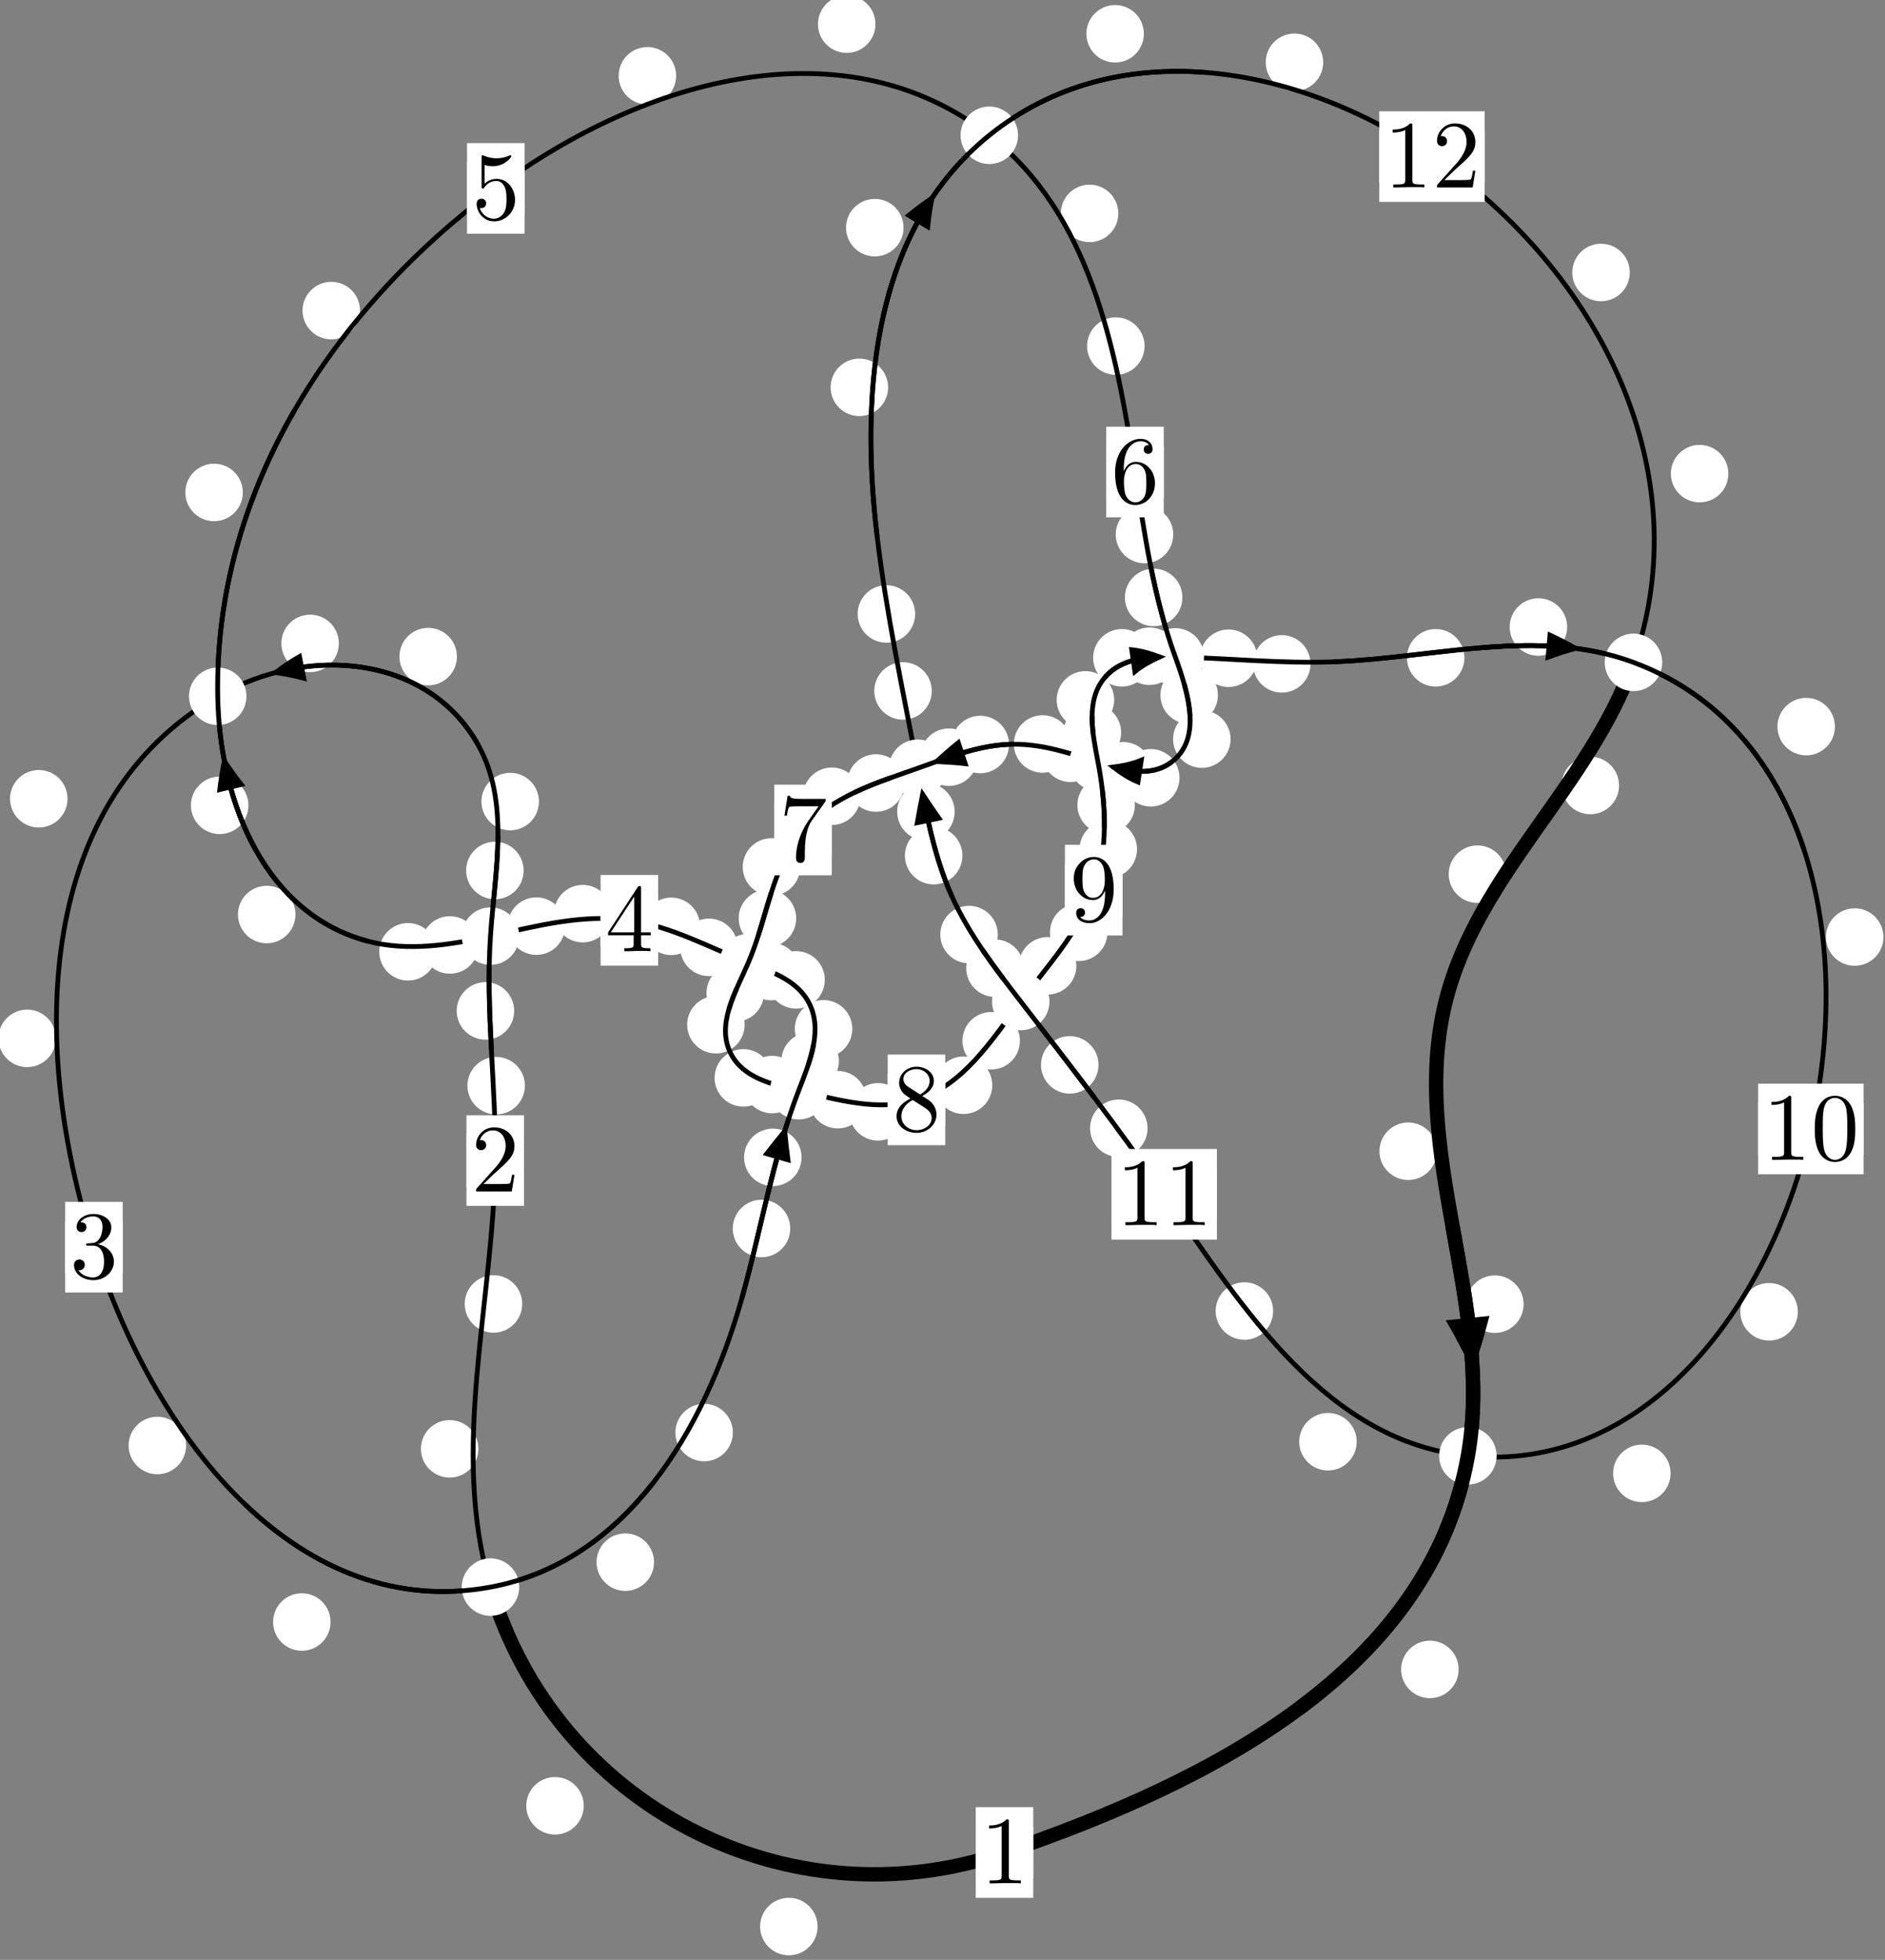 <?xml version="1.0"?>
<!-- Created by MetaPost 1.999 on 2021.07.05:2358 -->
<svg version="1.1" xmlns="http://www.w3.org/2000/svg" xmlns:xlink="http://www.w3.org/1999/xlink" width="196.005" height="203.754" viewBox="0 0 196.005 203.754">
<rect x="0" y="0" width="196.005" height="203.754" fill="#808080" stroke="none"/>
<!-- Original BoundingBox: -51.162109 -38.277420 144.842484 165.477036 -->
  <defs>
    <g transform="scale(0.01,0.01)" id="GLYPHcmr10_48">
      <path style="fill-rule: evenodd;" d="M460 -320C460 -400,455 -480,420 -554C374 -650,292 -666,250 -666C190 -666,117 -640,76 -547C44 -478,39 -400,39 -320C39 -245,43 -155,84 -79C127 2,200 22,249 22C303 22,379 1,423 -94C455 -163,460 -241,460 -320M249 -0C210 -0,151 -25,133 -121C122 -181,122 -273,122 -332C122 -396,122 -462,130 -516C149 -635,224 -644,249 -644C282 -644,348 -626,367 -527C377 -471,377 -395,377 -332C377 -257,377 -189,366 -125C351 -30,294 -0,249 -0"></path>
    </g>
    <g transform="scale(0.01,0.01)" id="GLYPHcmr10_49">
      <path style="fill-rule: evenodd;" d="M294 -640C294 -664,294 -666,271 -666C209 -602,121 -602,89 -602L89 -571C109 -571,168 -571,220 -597L220 -79C220 -43,217 -31,127 -31L95 -31L95 -0L257 -0L130 -3L217 -3L257 -3L297 -3L384 -3L419 -0L419 -31L387 -31C297 -31,294 -42,294 -79"></path>
    </g>
    <g transform="scale(0.01,0.01)" id="GLYPHcmr10_50">
      <path style="fill-rule: evenodd;" d="M127 -77L233 -180C389 -318,449 -372,449 -472C449 -586,359 -666,237 -666C124 -666,50 -574,50 -485C50 -429,100 -429,103 -429C120 -429,155 -441,155 -482C155 -508,137 -534,102 -534C94 -534,92 -534,89 -533C112 -598,166 -635,224 -635C315 -635,358 -554,358 -472C358 -392,308 -313,253 -251L61 -37C50 -26,50 -24,50 -0L421 -0L449 -174L424 -174C419 -144,412 -100,402 -85C395 -77,329 -77,307 -77"></path>
    </g>
    <g transform="scale(0.01,0.01)" id="GLYPHcmr10_51">
      <path style="fill-rule: evenodd;" d="M290 -352C372 -379,430 -449,430 -528C430 -610,342 -666,246 -666C145 -666,69 -606,69 -530C69 -497,91 -478,120 -478C151 -478,171 -500,171 -529C171 -579,124 -579,109 -579C140 -628,206 -641,242 -641C283 -641,338 -619,338 -529C338 -517,336 -459,310 -415C280 -367,246 -364,221 -363C213 -362,189 -360,182 -360C174 -359,167 -358,167 -348C167 -337,174 -337,191 -337L235 -337C317 -337,354 -269,354 -171C354 -35,285 -6,241 -6C198 -6,123 -23,88 -82C123 -77,154 -99,154 -137C154 -173,127 -193,98 -193C74 -193,42 -179,42 -135C42 -44,135 22,244 22C366 22,457 -69,457 -171C457 -253,394 -331,290 -352"></path>
    </g>
    <g transform="scale(0.01,0.01)" id="GLYPHcmr10_52">
      <path style="fill-rule: evenodd;" d="M294 -165L294 -78C294 -42,292 -31,218 -31L197 -31L197 -0L332 -0L238 -3L290 -3L332 -3L374 -3L427 -3L468 -0L468 -31L447 -31C373 -31,371 -42,371 -78L371 -165L471 -165L471 -196L371 -196L371 -651C371 -671,371 -677,355 -677C346 -677,343 -677,335 -665L28 -196L28 -165M300 -196L56 -196L300 -569"></path>
    </g>
    <g transform="scale(0.01,0.01)" id="GLYPHcmr10_53">
      <path style="fill-rule: evenodd;" d="M449 -201C449 -320,367 -420,259 -420C211 -420,168 -404,132 -369L132 -564C152 -558,185 -551,217 -551C340 -551,410 -642,410 -655C410 -661,407 -666,400 -666C399 -666,397 -666,392 -663C372 -654,323 -634,256 -634C216 -634,170 -641,123 -662C115 -665,113 -665,111 -665C101 -665,101 -657,101 -641L101 -345C101 -327,101 -319,115 -319C122 -319,124 -322,128 -328C139 -344,176 -398,257 -398C309 -398,334 -352,342 -334C358 -297,360 -258,360 -208C360 -173,360 -113,336 -71C312 -32,275 -6,229 -6C156 -6,99 -59,82 -118C85 -117,88 -116,99 -116C132 -116,149 -141,149 -165C149 -189,132 -214,99 -214C85 -214,50 -207,50 -161C50 -75,119 22,231 22C347 22,449 -74,449 -201"></path>
    </g>
    <g transform="scale(0.01,0.01)" id="GLYPHcmr10_54">
      <path style="fill-rule: evenodd;" d="M132 -328L132 -352C132 -605,256 -641,307 -641C331 -641,373 -635,395 -601C380 -601,340 -601,340 -556C340 -525,364 -510,386 -510C402 -510,432 -519,432 -558C432 -618,388 -666,305 -666C177 -666,42 -537,42 -316C42 -49,158 22,251 22C362 22,457 -72,457 -204C457 -331,368 -427,257 -427C189 -427,152 -376,132 -328M251 -6C188 -6,158 -66,152 -81C134 -128,134 -208,134 -226C134 -304,166 -404,256 -404C272 -404,318 -404,349 -342C367 -305,367 -254,367 -205C367 -157,367 -107,350 -71C320 -11,274 -6,251 -6"></path>
    </g>
    <g transform="scale(0.01,0.01)" id="GLYPHcmr10_55">
      <path style="fill-rule: evenodd;" d="M476 -609C485 -621,485 -623,485 -644L242 -644C120 -644,118 -657,114 -676L89 -676L56 -470L81 -470C84 -486,93 -549,106 -561C113 -567,191 -567,204 -567L411 -567C400 -551,321 -442,299 -409C209 -274,176 -135,176 -33C176 -23,176 22,222 22C268 22,268 -23,268 -33L268 -84C268 -139,271 -194,279 -248C283 -271,297 -357,341 -419"></path>
    </g>
    <g transform="scale(0.01,0.01)" id="GLYPHcmr10_56">
      <path style="fill-rule: evenodd;" d="M163 -457C117 -487,113 -521,113 -538C113 -599,178 -641,249 -641C322 -641,386 -589,386 -517C386 -460,347 -412,287 -377M309 -362C381 -399,430 -451,430 -517C430 -609,341 -666,250 -666C150 -666,69 -592,69 -499C69 -481,71 -436,113 -389C124 -377,161 -352,186 -335C128 -306,42 -250,42 -151C42 -45,144 22,249 22C362 22,457 -61,457 -168C457 -204,446 -249,408 -291C389 -312,373 -322,309 -362M209 -320L332 -242C360 -223,407 -193,407 -132C407 -58,332 -6,250 -6C164 -6,92 -68,92 -151C92 -209,124 -273,209 -320"></path>
    </g>
    <g transform="scale(0.01,0.01)" id="GLYPHcmr10_57">
      <path style="fill-rule: evenodd;" d="M367 -318L367 -286C367 -52,263 -6,205 -6C188 -6,134 -8,107 -42C151 -42,159 -71,159 -88C159 -119,135 -134,113 -134C97 -134,67 -125,67 -86C67 -19,121 22,206 22C335 22,457 -114,457 -329C457 -598,342 -666,253 -666C198 -666,149 -648,106 -603C65 -558,42 -516,42 -441C42 -316,130 -218,242 -218C303 -218,344 -260,367 -318M243 -241C227 -241,181 -241,150 -304C132 -341,132 -391,132 -440C132 -494,132 -541,153 -578C180 -628,218 -641,253 -641C299 -641,332 -607,349 -562C361 -530,365 -467,365 -421C365 -338,331 -241,243 -241"></path>
    </g>
  </defs>
  <path d="M85.013 200.289C85.013 199.496,84.699 198.736,84.138 198.175C83.578 197.615,82.817 197.3,82.025 197.3C81.232 197.3,80.472 197.615,79.911 198.175C79.351 198.736,79.036 199.496,79.036 200.289C79.036 201.081,79.351 201.842,79.911 202.402C80.472 202.962,81.232 203.277,82.025 203.277C82.817 203.277,83.578 202.962,84.138 202.402C84.699 201.842,85.013 201.081,85.013 200.289Z" style="fill: rgb(100%,100%,100%);stroke: none;"></path>
  <path d="M107.435 192.592C107.435 191.799,107.12 191.039,106.56 190.478C105.999 189.918,105.239 189.603,104.447 189.603C103.654 189.603,102.894 189.918,102.333 190.478C101.773 191.039,101.458 191.799,101.458 192.592C101.458 193.384,101.773 194.144,102.333 194.705C102.894 195.265,103.654 195.58,104.447 195.58C105.239 195.58,105.999 195.265,106.56 194.705C107.12 194.144,107.435 193.384,107.435 192.592Z" style="fill: rgb(100%,100%,100%);stroke: none;"></path>
  <path d="M49.746 150.624C49.746 149.832,49.431 149.071,48.87 148.511C48.31 147.951,47.55 147.636,46.757 147.636C45.964 147.636,45.204 147.951,44.644 148.511C44.083 149.071,43.768 149.832,43.768 150.624C43.768 151.417,44.083 152.177,44.644 152.738C45.204 153.298,45.964 153.613,46.757 153.613C47.55 153.613,48.31 153.298,48.87 152.738C49.431 152.177,49.746 151.417,49.746 150.624Z" style="fill: rgb(100%,100%,100%);stroke: none;"></path>
  <path d="M60.699 187.737C60.699 186.944,60.384 186.184,59.824 185.623C59.263 185.063,58.503 184.748,57.711 184.748C56.918 184.748,56.158 185.063,55.597 185.623C55.037 186.184,54.722 186.944,54.722 187.737C54.722 188.529,55.037 189.289,55.597 189.85C56.158 190.41,56.918 190.725,57.711 190.725C58.503 190.725,59.263 190.41,59.824 189.85C60.384 189.289,60.699 188.529,60.699 187.737Z" style="fill: rgb(100%,100%,100%);stroke: none;"></path>
  <path d="M54.581 112.87C54.581 112.078,54.266 111.318,53.705 110.757C53.145 110.197,52.385 109.882,51.592 109.882C50.799 109.882,50.039 110.197,49.479 110.757C48.918 111.318,48.603 112.078,48.603 112.87C48.603 113.663,48.918 114.423,49.479 114.984C50.039 115.544,50.799 115.859,51.592 115.859C52.385 115.859,53.145 115.544,53.705 114.984C54.266 114.423,54.581 113.663,54.581 112.87Z" style="fill: rgb(100%,100%,100%);stroke: none;"></path>
  <path d="M54.3 135.561C54.3 134.768,53.985 134.008,53.425 133.448C52.864 132.887,52.104 132.572,51.311 132.572C50.519 132.572,49.758 132.887,49.198 133.448C48.637 134.008,48.323 134.768,48.323 135.561C48.323 136.354,48.637 137.114,49.198 137.674C49.758 138.235,50.519 138.55,51.311 138.55C52.104 138.55,52.864 138.235,53.425 137.674C53.985 137.114,54.3 136.354,54.3 135.561Z" style="fill: rgb(100%,100%,100%);stroke: none;"></path>
  <path d="M54.448 90.499C54.448 89.706,54.133 88.946,53.573 88.385C53.012 87.825,52.252 87.51,51.459 87.51C50.667 87.51,49.906 87.825,49.346 88.385C48.785 88.946,48.471 89.706,48.471 90.499C48.471 91.291,48.785 92.052,49.346 92.612C49.906 93.173,50.667 93.487,51.459 93.487C52.252 93.487,53.012 93.173,53.573 92.612C54.133 92.052,54.448 91.291,54.448 90.499Z" style="fill: rgb(100%,100%,100%);stroke: none;"></path>
  <path d="M53.466 105.095C53.466 104.302,53.151 103.542,52.59 102.982C52.03 102.421,51.27 102.106,50.477 102.106C49.684 102.106,48.924 102.421,48.364 102.982C47.803 103.542,47.488 104.302,47.488 105.095C47.488 105.888,47.803 106.648,48.364 107.208C48.924 107.769,49.684 108.084,50.477 108.084C51.27 108.084,52.03 107.769,52.59 107.208C53.151 106.648,53.466 105.888,53.466 105.095Z" style="fill: rgb(100%,100%,100%);stroke: none;"></path>
  <path d="M47.511 68.262C47.511 67.47,47.196 66.709,46.636 66.149C46.075 65.588,45.315 65.274,44.522 65.274C43.73 65.274,42.97 65.588,42.409 66.149C41.849 66.709,41.534 67.47,41.534 68.262C41.534 69.055,41.849 69.815,42.409 70.376C42.97 70.936,43.73 71.251,44.522 71.251C45.315 71.251,46.075 70.936,46.636 70.376C47.196 69.815,47.511 69.055,47.511 68.262Z" style="fill: rgb(100%,100%,100%);stroke: none;"></path>
  <path d="M56.041 83.334C56.041 82.541,55.726 81.781,55.165 81.22C54.605 80.66,53.845 80.345,53.052 80.345C52.259 80.345,51.499 80.66,50.939 81.22C50.378 81.781,50.063 82.541,50.063 83.334C50.063 84.126,50.378 84.886,50.939 85.447C51.499 86.007,52.259 86.322,53.052 86.322C53.845 86.322,54.605 86.007,55.165 85.447C55.726 84.886,56.041 84.126,56.041 83.334Z" style="fill: rgb(100%,100%,100%);stroke: none;"></path>
  <path d="M7.021 83.04C7.021 82.247,6.706 81.487,6.146 80.926C5.585 80.366,4.825 80.051,4.032 80.051C3.24 80.051,2.479 80.366,1.919 80.926C1.358 81.487,1.044 82.247,1.044 83.04C1.044 83.832,1.358 84.593,1.919 85.153C2.479 85.714,3.24 86.028,4.032 86.028C4.825 86.028,5.585 85.714,6.146 85.153C6.706 84.593,7.021 83.832,7.021 83.04Z" style="fill: rgb(100%,100%,100%);stroke: none;"></path>
  <path d="M35.234 66.891C35.234 66.098,34.919 65.338,34.359 64.778C33.798 64.217,33.038 63.902,32.246 63.902C31.453 63.902,30.693 64.217,30.132 64.778C29.572 65.338,29.257 66.098,29.257 66.891C29.257 67.684,29.572 68.444,30.132 69.004C30.693 69.565,31.453 69.88,32.246 69.88C33.038 69.88,33.798 69.565,34.359 69.004C34.919 68.444,35.234 67.684,35.234 66.891Z" style="fill: rgb(100%,100%,100%);stroke: none;"></path>
  <path d="M19.349 150.279C19.349 149.486,19.034 148.726,18.473 148.166C17.913 147.605,17.153 147.29,16.36 147.29C15.567 147.29,14.807 147.605,14.247 148.166C13.686 148.726,13.371 149.486,13.371 150.279C13.371 151.072,13.686 151.832,14.247 152.392C14.807 152.953,15.567 153.268,16.36 153.268C17.153 153.268,17.913 152.953,18.473 152.392C19.034 151.832,19.349 151.072,19.349 150.279Z" style="fill: rgb(100%,100%,100%);stroke: none;"></path>
  <path d="M5.815 107.95C5.815 107.157,5.5 106.397,4.94 105.837C4.379 105.276,3.619 104.961,2.827 104.961C2.034 104.961,1.274 105.276,0.713 105.837C0.153 106.397,-0.162 107.157,-0.162 107.95C-0.162 108.743,0.153 109.503,0.713 110.063C1.274 110.624,2.034 110.939,2.827 110.939C3.619 110.939,4.379 110.624,4.94 110.063C5.5 109.503,5.815 108.743,5.815 107.95Z" style="fill: rgb(100%,100%,100%);stroke: none;"></path>
  <path d="M68.008 162.406C68.008 161.613,67.693 160.853,67.133 160.293C66.572 159.732,65.812 159.417,65.019 159.417C64.227 159.417,63.467 159.732,62.906 160.293C62.346 160.853,62.031 161.613,62.031 162.406C62.031 163.199,62.346 163.959,62.906 164.519C63.467 165.08,64.227 165.395,65.019 165.395C65.812 165.395,66.572 165.08,67.133 164.519C67.693 163.959,68.008 163.199,68.008 162.406Z" style="fill: rgb(100%,100%,100%);stroke: none;"></path>
  <path d="M34.373 168.629C34.373 167.837,34.058 167.077,33.498 166.516C32.938 165.956,32.177 165.641,31.385 165.641C30.592 165.641,29.832 165.956,29.271 166.516C28.711 167.077,28.396 167.837,28.396 168.629C28.396 169.422,28.711 170.182,29.271 170.743C29.832 171.303,30.592 171.618,31.385 171.618C32.177 171.618,32.938 171.303,33.498 170.743C34.058 170.182,34.373 169.422,34.373 168.629Z" style="fill: rgb(100%,100%,100%);stroke: none;"></path>
  <path d="M82.17 127.717C82.17 126.925,81.855 126.164,81.295 125.604C80.734 125.043,79.974 124.729,79.182 124.729C78.389 124.729,77.629 125.043,77.068 125.604C76.508 126.164,76.193 126.925,76.193 127.717C76.193 128.51,76.508 129.27,77.068 129.831C77.629 130.391,78.389 130.706,79.182 130.706C79.974 130.706,80.734 130.391,81.295 129.831C81.855 129.27,82.17 128.51,82.17 127.717Z" style="fill: rgb(100%,100%,100%);stroke: none;"></path>
  <path d="M76.205 148.933C76.205 148.141,75.89 147.38,75.33 146.82C74.769 146.259,74.009 145.945,73.216 145.945C72.424 145.945,71.663 146.259,71.103 146.82C70.542 147.38,70.228 148.141,70.228 148.933C70.228 149.726,70.542 150.486,71.103 151.047C71.663 151.607,72.424 151.922,73.216 151.922C74.009 151.922,74.769 151.607,75.33 151.047C75.89 150.486,76.205 149.726,76.205 148.933Z" style="fill: rgb(100%,100%,100%);stroke: none;"></path>
  <path d="M87.227 110.305C87.227 109.513,86.912 108.752,86.352 108.192C85.791 107.632,85.031 107.317,84.238 107.317C83.446 107.317,82.686 107.632,82.125 108.192C81.565 108.752,81.25 109.513,81.25 110.305C81.25 111.098,81.565 111.858,82.125 112.419C82.686 112.979,83.446 113.294,84.238 113.294C85.031 113.294,85.791 112.979,86.352 112.419C86.912 111.858,87.227 111.098,87.227 110.305Z" style="fill: rgb(100%,100%,100%);stroke: none;"></path>
  <path d="M83.348 120.324C83.348 119.531,83.033 118.771,82.472 118.21C81.912 117.65,81.152 117.335,80.359 117.335C79.566 117.335,78.806 117.65,78.245 118.21C77.685 118.771,77.37 119.531,77.37 120.324C77.37 121.116,77.685 121.876,78.245 122.437C78.806 122.997,79.566 123.312,80.359 123.312C81.152 123.312,81.912 122.997,82.472 122.437C83.033 121.876,83.348 121.116,83.348 120.324Z" style="fill: rgb(100%,100%,100%);stroke: none;"></path>
  <path d="M85.765 101.87C85.765 101.077,85.45 100.317,84.89 99.756C84.329 99.196,83.569 98.881,82.776 98.881C81.984 98.881,81.224 99.196,80.663 99.756C80.103 100.317,79.788 101.077,79.788 101.87C79.788 102.662,80.103 103.422,80.663 103.983C81.224 104.543,81.984 104.858,82.776 104.858C83.569 104.858,84.329 104.543,84.89 103.983C85.45 103.422,85.765 102.662,85.765 101.87Z" style="fill: rgb(100%,100%,100%);stroke: none;"></path>
  <path d="M88.623 106.96C88.623 106.167,88.308 105.407,87.747 104.846C87.187 104.286,86.427 103.971,85.634 103.971C84.841 103.971,84.081 104.286,83.521 104.846C82.96 105.407,82.645 106.167,82.645 106.96C82.645 107.752,82.96 108.513,83.521 109.073C84.081 109.634,84.841 109.949,85.634 109.949C86.427 109.949,87.187 109.634,87.747 109.073C88.308 108.513,88.623 107.752,88.623 106.96Z" style="fill: rgb(100%,100%,100%);stroke: none;"></path>
  <path d="M76.704 98.489C76.704 97.696,76.389 96.936,75.828 96.376C75.268 95.815,74.508 95.5,73.715 95.5C72.922 95.5,72.162 95.815,71.602 96.376C71.041 96.936,70.726 97.696,70.726 98.489C70.726 99.282,71.041 100.042,71.602 100.602C72.162 101.163,72.922 101.478,73.715 101.478C74.508 101.478,75.268 101.163,75.828 100.602C76.389 100.042,76.704 99.282,76.704 98.489Z" style="fill: rgb(100%,100%,100%);stroke: none;"></path>
  <path d="M83.178 101.006C83.178 100.214,82.863 99.453,82.303 98.893C81.742 98.332,80.982 98.018,80.19 98.018C79.397 98.018,78.637 98.332,78.076 98.893C77.516 99.453,77.201 100.214,77.201 101.006C77.201 101.799,77.516 102.559,78.076 103.12C78.637 103.68,79.397 103.995,80.19 103.995C80.982 103.995,81.742 103.68,82.303 103.12C82.863 102.559,83.178 101.799,83.178 101.006Z" style="fill: rgb(100%,100%,100%);stroke: none;"></path>
  <path d="M63.583 94.985C63.583 94.193,63.268 93.432,62.707 92.872C62.147 92.311,61.387 91.997,60.594 91.997C59.801 91.997,59.041 92.311,58.481 92.872C57.92 93.432,57.605 94.193,57.605 94.985C57.605 95.778,57.92 96.538,58.481 97.099C59.041 97.659,59.801 97.974,60.594 97.974C61.387 97.974,62.147 97.659,62.707 97.099C63.268 96.538,63.583 95.778,63.583 94.985Z" style="fill: rgb(100%,100%,100%);stroke: none;"></path>
  <path d="M72.789 96.304C72.789 95.511,72.474 94.751,71.914 94.19C71.353 93.63,70.593 93.315,69.8 93.315C69.008 93.315,68.247 93.63,67.687 94.19C67.126 94.751,66.811 95.511,66.811 96.304C66.811 97.096,67.126 97.856,67.687 98.417C68.247 98.977,69.008 99.292,69.8 99.292C70.593 99.292,71.353 98.977,71.914 98.417C72.474 97.856,72.789 97.096,72.789 96.304Z" style="fill: rgb(100%,100%,100%);stroke: none;"></path>
  <path d="M49.772 98.24C49.772 97.448,49.457 96.687,48.897 96.127C48.336 95.566,47.576 95.251,46.783 95.251C45.991 95.251,45.23 95.566,44.67 96.127C44.11 96.687,43.795 97.448,43.795 98.24C43.795 99.033,44.11 99.793,44.67 100.354C45.23 100.914,45.991 101.229,46.783 101.229C47.576 101.229,48.336 100.914,48.897 100.354C49.457 99.793,49.772 99.033,49.772 98.24Z" style="fill: rgb(100%,100%,100%);stroke: none;"></path>
  <path d="M58.762 96.284C58.762 95.491,58.447 94.731,57.886 94.171C57.326 93.61,56.566 93.295,55.773 93.295C54.98 93.295,54.22 93.61,53.66 94.171C53.099 94.731,52.784 95.491,52.784 96.284C52.784 97.077,53.099 97.837,53.66 98.397C54.22 98.958,54.98 99.273,55.773 99.273C56.566 99.273,57.326 98.958,57.886 98.397C58.447 97.837,58.762 97.077,58.762 96.284Z" style="fill: rgb(100%,100%,100%);stroke: none;"></path>
  <path d="M30.721 95.077C30.721 94.284,30.406 93.524,29.845 92.964C29.285 92.403,28.525 92.088,27.732 92.088C26.939 92.088,26.179 92.403,25.619 92.964C25.058 93.524,24.743 94.284,24.743 95.077C24.743 95.87,25.058 96.63,25.619 97.19C26.179 97.751,26.939 98.066,27.732 98.066C28.525 98.066,29.285 97.751,29.845 97.19C30.406 96.63,30.721 95.87,30.721 95.077Z" style="fill: rgb(100%,100%,100%);stroke: none;"></path>
  <path d="M45.415 98.951C45.415 98.158,45.1 97.398,44.539 96.837C43.979 96.277,43.218 95.962,42.426 95.962C41.633 95.962,40.873 96.277,40.312 96.837C39.752 97.398,39.437 98.158,39.437 98.951C39.437 99.743,39.752 100.504,40.312 101.064C40.873 101.625,41.633 101.94,42.426 101.94C43.218 101.94,43.979 101.625,44.539 101.064C45.1 100.504,45.415 99.743,45.415 98.951Z" style="fill: rgb(100%,100%,100%);stroke: none;"></path>
  <path d="M25.249 51.196C25.249 50.404,24.934 49.643,24.373 49.083C23.813 48.522,23.053 48.208,22.26 48.208C21.467 48.208,20.707 48.522,20.147 49.083C19.586 49.643,19.271 50.404,19.271 51.196C19.271 51.989,19.586 52.749,20.147 53.31C20.707 53.87,21.467 54.185,22.26 54.185C23.053 54.185,23.813 53.87,24.373 53.31C24.934 52.749,25.249 51.989,25.249 51.196Z" style="fill: rgb(100%,100%,100%);stroke: none;"></path>
  <path d="M25.831 83.726C25.831 82.933,25.516 82.173,24.955 81.613C24.395 81.052,23.635 80.737,22.842 80.737C22.049 80.737,21.289 81.052,20.729 81.613C20.168 82.173,19.853 82.933,19.853 83.726C19.853 84.519,20.168 85.279,20.729 85.839C21.289 86.4,22.049 86.715,22.842 86.715C23.635 86.715,24.395 86.4,24.955 85.839C25.516 85.279,25.831 84.519,25.831 83.726Z" style="fill: rgb(100%,100%,100%);stroke: none;"></path>
  <path d="M70.305 7.88C70.305 7.087,69.99 6.327,69.43 5.766C68.869 5.206,68.109 4.891,67.317 4.891C66.524 4.891,65.764 5.206,65.203 5.766C64.643 6.327,64.328 7.087,64.328 7.88C64.328 8.672,64.643 9.432,65.203 9.993C65.764 10.553,66.524 10.868,67.317 10.868C68.109 10.868,68.869 10.553,69.43 9.993C69.99 9.432,70.305 8.672,70.305 7.88Z" style="fill: rgb(100%,100%,100%);stroke: none;"></path>
  <path d="M37.436 32.29C37.436 31.497,37.121 30.737,36.561 30.177C36 29.616,35.24 29.301,34.447 29.301C33.655 29.301,32.894 29.616,32.334 30.177C31.773 30.737,31.458 31.497,31.458 32.29C31.458 33.083,31.773 33.843,32.334 34.403C32.894 34.964,33.655 35.279,34.447 35.279C35.24 35.279,36 34.964,36.561 34.403C37.121 33.843,37.436 33.083,37.436 32.29Z" style="fill: rgb(100%,100%,100%);stroke: none;"></path>
  <path d="M116.284 22.186C116.284 21.394,115.969 20.633,115.409 20.073C114.848 19.512,114.088 19.197,113.295 19.197C112.503 19.197,111.742 19.512,111.182 20.073C110.621 20.633,110.306 21.394,110.306 22.186C110.306 22.979,110.621 23.739,111.182 24.3C111.742 24.86,112.503 25.175,113.295 25.175C114.088 25.175,114.848 24.86,115.409 24.3C115.969 23.739,116.284 22.979,116.284 22.186Z" style="fill: rgb(100%,100%,100%);stroke: none;"></path>
  <path d="M91.031 2.512C91.031 1.719,90.716 0.959,90.155 0.398C89.595 -0.162,88.835 -0.477,88.042 -0.477C87.249 -0.477,86.489 -0.162,85.929 0.398C85.368 0.959,85.053 1.719,85.053 2.512C85.053 3.304,85.368 4.065,85.929 4.625C86.489 5.186,87.249 5.5,88.042 5.5C88.835 5.5,89.595 5.186,90.155 4.625C90.716 4.065,91.031 3.304,91.031 2.512Z" style="fill: rgb(100%,100%,100%);stroke: none;"></path>
  <path d="M121.995 55.571C121.995 54.778,121.68 54.018,121.12 53.457C120.559 52.897,119.799 52.582,119.006 52.582C118.214 52.582,117.453 52.897,116.893 53.457C116.332 54.018,116.017 54.778,116.017 55.571C116.017 56.363,116.332 57.123,116.893 57.684C117.453 58.244,118.214 58.559,119.006 58.559C119.799 58.559,120.559 58.244,121.12 57.684C121.68 57.123,121.995 56.363,121.995 55.571Z" style="fill: rgb(100%,100%,100%);stroke: none;"></path>
  <path d="M119.014 35.98C119.014 35.187,118.699 34.427,118.138 33.866C117.578 33.306,116.818 32.991,116.025 32.991C115.232 32.991,114.472 33.306,113.912 33.866C113.351 34.427,113.036 35.187,113.036 35.98C113.036 36.772,113.351 37.533,113.912 38.093C114.472 38.654,115.232 38.969,116.025 38.969C116.818 38.969,117.578 38.654,118.138 38.093C118.699 37.533,119.014 36.772,119.014 35.98Z" style="fill: rgb(100%,100%,100%);stroke: none;"></path>
  <path d="M126.641 72.267C126.641 71.475,126.326 70.714,125.766 70.154C125.205 69.593,124.445 69.278,123.652 69.278C122.86 69.278,122.1 69.593,121.539 70.154C120.979 70.714,120.664 71.475,120.664 72.267C120.664 73.06,120.979 73.82,121.539 74.381C122.1 74.941,122.86 75.256,123.652 75.256C124.445 75.256,125.205 74.941,125.766 74.381C126.326 73.82,126.641 73.06,126.641 72.267Z" style="fill: rgb(100%,100%,100%);stroke: none;"></path>
  <path d="M122.946 62.111C122.946 61.318,122.631 60.558,122.07 59.997C121.51 59.437,120.75 59.122,119.957 59.122C119.164 59.122,118.404 59.437,117.844 59.997C117.283 60.558,116.968 61.318,116.968 62.111C116.968 62.903,117.283 63.663,117.844 64.224C118.404 64.784,119.164 65.099,119.957 65.099C120.75 65.099,121.51 64.784,122.07 64.224C122.631 63.663,122.946 62.903,122.946 62.111Z" style="fill: rgb(100%,100%,100%);stroke: none;"></path>
  <path d="M122.645 80.861C122.645 80.069,122.33 79.309,121.769 78.748C121.209 78.188,120.449 77.873,119.656 77.873C118.863 77.873,118.103 78.188,117.543 78.748C116.982 79.309,116.667 80.069,116.667 80.861C116.667 81.654,116.982 82.414,117.543 82.975C118.103 83.535,118.863 83.85,119.656 83.85C120.449 83.85,121.209 83.535,121.769 82.975C122.33 82.414,122.645 81.654,122.645 80.861Z" style="fill: rgb(100%,100%,100%);stroke: none;"></path>
  <path d="M127.957 76.84C127.957 76.048,127.642 75.288,127.081 74.727C126.521 74.167,125.761 73.852,124.968 73.852C124.175 73.852,123.415 74.167,122.855 74.727C122.294 75.288,121.979 76.048,121.979 76.84C121.979 77.633,122.294 78.393,122.855 78.954C123.415 79.514,124.175 79.829,124.968 79.829C125.761 79.829,126.521 79.514,127.081 78.954C127.642 78.393,127.957 77.633,127.957 76.84Z" style="fill: rgb(100%,100%,100%);stroke: none;"></path>
  <path d="M114.302 78.315C114.302 77.522,113.987 76.762,113.426 76.202C112.866 75.641,112.106 75.326,111.313 75.326C110.52 75.326,109.76 75.641,109.2 76.202C108.639 76.762,108.324 77.522,108.324 78.315C108.324 79.108,108.639 79.868,109.2 80.428C109.76 80.989,110.52 81.304,111.313 81.304C112.106 81.304,112.866 80.989,113.426 80.428C113.987 79.868,114.302 79.108,114.302 78.315Z" style="fill: rgb(100%,100%,100%);stroke: none;"></path>
  <path d="M119.761 80.126C119.761 79.333,119.446 78.573,118.886 78.012C118.325 77.452,117.565 77.137,116.773 77.137C115.98 77.137,115.22 77.452,114.659 78.012C114.099 78.573,113.784 79.333,113.784 80.126C113.784 80.918,114.099 81.678,114.659 82.239C115.22 82.799,115.98 83.114,116.773 83.114C117.565 83.114,118.325 82.799,118.886 82.239C119.446 81.678,119.761 80.918,119.761 80.126Z" style="fill: rgb(100%,100%,100%);stroke: none;"></path>
  <path d="M104.918 77.401C104.918 76.608,104.603 75.848,104.042 75.288C103.482 74.727,102.722 74.412,101.929 74.412C101.136 74.412,100.376 74.727,99.816 75.288C99.255 75.848,98.94 76.608,98.94 77.401C98.94 78.194,99.255 78.954,99.816 79.514C100.376 80.075,101.136 80.39,101.929 80.39C102.722 80.39,103.482 80.075,104.042 79.514C104.603 78.954,104.918 78.194,104.918 77.401Z" style="fill: rgb(100%,100%,100%);stroke: none;"></path>
  <path d="M111.397 77.347C111.397 76.554,111.082 75.794,110.521 75.234C109.961 74.673,109.201 74.358,108.408 74.358C107.615 74.358,106.855 74.673,106.295 75.234C105.734 75.794,105.419 76.554,105.419 77.347C105.419 78.14,105.734 78.9,106.295 79.46C106.855 80.021,107.615 80.336,108.408 80.336C109.201 80.336,109.961 80.021,110.521 79.46C111.082 78.9,111.397 78.14,111.397 77.347Z" style="fill: rgb(100%,100%,100%);stroke: none;"></path>
  <path d="M94.075 81.404C94.075 80.611,93.76 79.851,93.2 79.291C92.639 78.73,91.879 78.415,91.086 78.415C90.294 78.415,89.534 78.73,88.973 79.291C88.413 79.851,88.098 80.611,88.098 81.404C88.098 82.197,88.413 82.957,88.973 83.517C89.534 84.078,90.294 84.393,91.086 84.393C91.879 84.393,92.639 84.078,93.2 83.517C93.76 82.957,94.075 82.197,94.075 81.404Z" style="fill: rgb(100%,100%,100%);stroke: none;"></path>
  <path d="M101.66 78.719C101.66 77.926,101.345 77.166,100.785 76.606C100.224 76.045,99.464 75.73,98.671 75.73C97.879 75.73,97.119 76.045,96.558 76.606C95.998 77.166,95.683 77.926,95.683 78.719C95.683 79.512,95.998 80.272,96.558 80.832C97.119 81.393,97.879 81.708,98.671 81.708C99.464 81.708,100.224 81.393,100.785 80.832C101.345 80.272,101.66 79.512,101.66 78.719Z" style="fill: rgb(100%,100%,100%);stroke: none;"></path>
  <path d="M83.207 90.131C83.207 89.338,82.892 88.578,82.332 88.018C81.771 87.457,81.011 87.142,80.219 87.142C79.426 87.142,78.666 87.457,78.105 88.018C77.545 88.578,77.23 89.338,77.23 90.131C77.23 90.924,77.545 91.684,78.105 92.244C78.666 92.805,79.426 93.12,80.219 93.12C81.011 93.12,81.771 92.805,82.332 92.244C82.892 91.684,83.207 90.924,83.207 90.131Z" style="fill: rgb(100%,100%,100%);stroke: none;"></path>
  <path d="M89.481 82.779C89.481 81.987,89.166 81.227,88.606 80.666C88.045 80.106,87.285 79.791,86.492 79.791C85.7 79.791,84.94 80.106,84.379 80.666C83.819 81.227,83.504 81.987,83.504 82.779C83.504 83.572,83.819 84.332,84.379 84.893C84.94 85.453,85.7 85.768,86.492 85.768C87.285 85.768,88.045 85.453,88.606 84.893C89.166 84.332,89.481 83.572,89.481 82.779Z" style="fill: rgb(100%,100%,100%);stroke: none;"></path>
  <path d="M79.439 103.229C79.439 102.437,79.124 101.677,78.564 101.116C78.003 100.556,77.243 100.241,76.45 100.241C75.658 100.241,74.897 100.556,74.337 101.116C73.776 101.677,73.462 102.437,73.462 103.229C73.462 104.022,73.776 104.782,74.337 105.343C74.897 105.903,75.658 106.218,76.45 106.218C77.243 106.218,78.003 105.903,78.564 105.343C79.124 104.782,79.439 104.022,79.439 103.229Z" style="fill: rgb(100%,100%,100%);stroke: none;"></path>
  <path d="M82.789 95.474C82.789 94.681,82.474 93.921,81.914 93.36C81.353 92.8,80.593 92.485,79.8 92.485C79.008 92.485,78.248 92.8,77.687 93.36C77.127 93.921,76.812 94.681,76.812 95.474C76.812 96.266,77.127 97.027,77.687 97.587C78.248 98.148,79.008 98.462,79.8 98.462C80.593 98.462,81.353 98.148,81.914 97.587C82.474 97.027,82.789 96.266,82.789 95.474Z" style="fill: rgb(100%,100%,100%);stroke: none;"></path>
  <path d="M80.282 112.059C80.282 111.266,79.967 110.506,79.406 109.946C78.846 109.385,78.086 109.07,77.293 109.07C76.5 109.07,75.74 109.385,75.18 109.946C74.619 110.506,74.304 111.266,74.304 112.059C74.304 112.852,74.619 113.612,75.18 114.172C75.74 114.733,76.5 115.048,77.293 115.048C78.086 115.048,78.846 114.733,79.406 114.172C79.967 113.612,80.282 112.852,80.282 112.059Z" style="fill: rgb(100%,100%,100%);stroke: none;"></path>
  <path d="M77.428 106.533C77.428 105.741,77.113 104.981,76.553 104.42C75.992 103.86,75.232 103.545,74.439 103.545C73.647 103.545,72.887 103.86,72.326 104.42C71.766 104.981,71.451 105.741,71.451 106.533C71.451 107.326,71.766 108.086,72.326 108.647C72.887 109.207,73.647 109.522,74.439 109.522C75.232 109.522,75.992 109.207,76.553 108.647C77.113 108.086,77.428 107.326,77.428 106.533Z" style="fill: rgb(100%,100%,100%);stroke: none;"></path>
  <path d="M90.101 114.328C90.101 113.535,89.786 112.775,89.225 112.215C88.665 111.654,87.905 111.339,87.112 111.339C86.319 111.339,85.559 111.654,84.999 112.215C84.438 112.775,84.123 113.535,84.123 114.328C84.123 115.121,84.438 115.881,84.999 116.441C85.559 117.002,86.319 117.317,87.112 117.317C87.905 117.317,88.665 117.002,89.225 116.441C89.786 115.881,90.101 115.121,90.101 114.328Z" style="fill: rgb(100%,100%,100%);stroke: none;"></path>
  <path d="M83.276 112.755C83.276 111.963,82.962 111.202,82.401 110.642C81.841 110.081,81.08 109.767,80.288 109.767C79.495 109.767,78.735 110.081,78.174 110.642C77.614 111.202,77.299 111.963,77.299 112.755C77.299 113.548,77.614 114.308,78.174 114.869C78.735 115.429,79.495 115.744,80.288 115.744C81.08 115.744,81.841 115.429,82.401 114.869C82.962 114.308,83.276 113.548,83.276 112.755Z" style="fill: rgb(100%,100%,100%);stroke: none;"></path>
  <path d="M103.178 112.825C103.178 112.033,102.863 111.272,102.302 110.712C101.742 110.152,100.982 109.837,100.189 109.837C99.396 109.837,98.636 110.152,98.076 110.712C97.515 111.272,97.2 112.033,97.2 112.825C97.2 113.618,97.515 114.378,98.076 114.939C98.636 115.499,99.396 115.814,100.189 115.814C100.982 115.814,101.742 115.499,102.302 114.939C102.863 114.378,103.178 113.618,103.178 112.825Z" style="fill: rgb(100%,100%,100%);stroke: none;"></path>
  <path d="M94.284 115.591C94.284 114.798,93.969 114.038,93.408 113.478C92.848 112.917,92.088 112.602,91.295 112.602C90.502 112.602,89.742 112.917,89.182 113.478C88.621 114.038,88.306 114.798,88.306 115.591C88.306 116.384,88.621 117.144,89.182 117.704C89.742 118.265,90.502 118.58,91.295 118.58C92.088 118.58,92.848 118.265,93.408 117.704C93.969 117.144,94.284 116.384,94.284 115.591Z" style="fill: rgb(100%,100%,100%);stroke: none;"></path>
  <path d="M111.919 100.411C111.919 99.618,111.604 98.858,111.044 98.297C110.484 97.737,109.723 97.422,108.931 97.422C108.138 97.422,107.378 97.737,106.817 98.297C106.257 98.858,105.942 99.618,105.942 100.411C105.942 101.203,106.257 101.963,106.817 102.524C107.378 103.084,108.138 103.399,108.931 103.399C109.723 103.399,110.484 103.084,111.044 102.524C111.604 101.963,111.919 101.203,111.919 100.411Z" style="fill: rgb(100%,100%,100%);stroke: none;"></path>
  <path d="M106.054 108.201C106.054 107.408,105.739 106.648,105.179 106.088C104.618 105.527,103.858 105.212,103.066 105.212C102.273 105.212,101.513 105.527,100.952 106.088C100.392 106.648,100.077 107.408,100.077 108.201C100.077 108.994,100.392 109.754,100.952 110.314C101.513 110.875,102.273 111.19,103.066 111.19C103.858 111.19,104.618 110.875,105.179 110.314C105.739 109.754,106.054 108.994,106.054 108.201Z" style="fill: rgb(100%,100%,100%);stroke: none;"></path>
  <path d="M118.228 88.294C118.228 87.501,117.913 86.741,117.353 86.18C116.792 85.62,116.032 85.305,115.239 85.305C114.447 85.305,113.686 85.62,113.126 86.18C112.566 86.741,112.251 87.501,112.251 88.294C112.251 89.086,112.566 89.847,113.126 90.407C113.686 90.968,114.447 91.283,115.239 91.283C116.032 91.283,116.792 90.968,117.353 90.407C117.913 89.847,118.228 89.086,118.228 88.294Z" style="fill: rgb(100%,100%,100%);stroke: none;"></path>
  <path d="M115.153 96.929C115.153 96.136,114.838 95.376,114.277 94.816C113.717 94.255,112.957 93.94,112.164 93.94C111.371 93.94,110.611 94.255,110.051 94.816C109.49 95.376,109.175 96.136,109.175 96.929C109.175 97.722,109.49 98.482,110.051 99.042C110.611 99.603,111.371 99.918,112.164 99.918C112.957 99.918,113.717 99.603,114.277 99.042C114.838 98.482,115.153 97.722,115.153 96.929Z" style="fill: rgb(100%,100%,100%);stroke: none;"></path>
  <path d="M116.577 76.158C116.577 75.365,116.262 74.605,115.702 74.045C115.141 73.484,114.381 73.169,113.589 73.169C112.796 73.169,112.036 73.484,111.475 74.045C110.915 74.605,110.6 75.365,110.6 76.158C110.6 76.951,110.915 77.711,111.475 78.271C112.036 78.832,112.796 79.147,113.589 79.147C114.381 79.147,115.141 78.832,115.702 78.271C116.262 77.711,116.577 76.951,116.577 76.158Z" style="fill: rgb(100%,100%,100%);stroke: none;"></path>
  <path d="M118.007 83.694C118.007 82.901,117.692 82.141,117.132 81.58C116.571 81.02,115.811 80.705,115.018 80.705C114.226 80.705,113.466 81.02,112.905 81.58C112.345 82.141,112.03 82.901,112.03 83.694C112.03 84.486,112.345 85.246,112.905 85.807C113.466 86.367,114.226 86.682,115.018 86.682C115.811 86.682,116.571 86.367,117.132 85.807C117.692 85.246,118.007 84.486,118.007 83.694Z" style="fill: rgb(100%,100%,100%);stroke: none;"></path>
  <path d="M119.643 68.386C119.643 67.593,119.328 66.833,118.768 66.273C118.207 65.712,117.447 65.397,116.655 65.397C115.862 65.397,115.102 65.712,114.541 66.273C113.981 66.833,113.666 67.593,113.666 68.386C113.666 69.179,113.981 69.939,114.541 70.499C115.102 71.06,115.862 71.375,116.655 71.375C117.447 71.375,118.207 71.06,118.768 70.499C119.328 69.939,119.643 69.179,119.643 68.386Z" style="fill: rgb(100%,100%,100%);stroke: none;"></path>
  <path d="M115.852 72.761C115.852 71.968,115.537 71.208,114.977 70.647C114.416 70.087,113.656 69.772,112.863 69.772C112.071 69.772,111.311 70.087,110.75 70.647C110.19 71.208,109.875 71.968,109.875 72.761C109.875 73.553,110.19 74.314,110.75 74.874C111.311 75.435,112.071 75.749,112.863 75.749C113.656 75.749,114.416 75.435,114.977 74.874C115.537 74.314,115.852 73.553,115.852 72.761Z" style="fill: rgb(100%,100%,100%);stroke: none;"></path>
  <path d="M130.736 68.433C130.736 67.64,130.421 66.88,129.86 66.319C129.3 65.759,128.54 65.444,127.747 65.444C126.954 65.444,126.194 65.759,125.634 66.319C125.073 66.88,124.758 67.64,124.758 68.433C124.758 69.225,125.073 69.986,125.634 70.546C126.194 71.106,126.954 71.421,127.747 71.421C128.54 71.421,129.3 71.106,129.86 70.546C130.421 69.986,130.736 69.225,130.736 68.433Z" style="fill: rgb(100%,100%,100%);stroke: none;"></path>
  <path d="M122.516 68.223C122.516 67.43,122.201 66.67,121.641 66.109C121.08 65.549,120.32 65.234,119.527 65.234C118.735 65.234,117.974 65.549,117.414 66.109C116.853 66.67,116.539 67.43,116.539 68.223C116.539 69.015,116.853 69.776,117.414 70.336C117.974 70.897,118.735 71.212,119.527 71.212C120.32 71.212,121.08 70.897,121.641 70.336C122.201 69.776,122.516 69.015,122.516 68.223Z" style="fill: rgb(100%,100%,100%);stroke: none;"></path>
  <path d="M152.273 68.386C152.273 67.593,151.958 66.833,151.398 66.273C150.837 65.712,150.077 65.397,149.284 65.397C148.492 65.397,147.732 65.712,147.171 66.273C146.611 66.833,146.296 67.593,146.296 68.386C146.296 69.179,146.611 69.939,147.171 70.499C147.732 71.06,148.492 71.375,149.284 71.375C150.077 71.375,150.837 71.06,151.398 70.499C151.958 69.939,152.273 69.179,152.273 68.386Z" style="fill: rgb(100%,100%,100%);stroke: none;"></path>
  <path d="M136.268 69.018C136.268 68.225,135.953 67.465,135.392 66.905C134.832 66.344,134.072 66.029,133.279 66.029C132.486 66.029,131.726 66.344,131.166 66.905C130.605 67.465,130.29 68.225,130.29 69.018C130.29 69.811,130.605 70.571,131.166 71.131C131.726 71.692,132.486 72.007,133.279 72.007C134.072 72.007,134.832 71.692,135.392 71.131C135.953 70.571,136.268 69.811,136.268 69.018Z" style="fill: rgb(100%,100%,100%);stroke: none;"></path>
  <path d="M190.798 75.541C190.798 74.749,190.483 73.989,189.923 73.428C189.363 72.868,188.602 72.553,187.81 72.553C187.017 72.553,186.257 72.868,185.696 73.428C185.136 73.989,184.821 74.749,184.821 75.541C184.821 76.334,185.136 77.094,185.696 77.655C186.257 78.215,187.017 78.53,187.81 78.53C188.602 78.53,189.363 78.215,189.923 77.655C190.483 77.094,190.798 76.334,190.798 75.541Z" style="fill: rgb(100%,100%,100%);stroke: none;"></path>
  <path d="M162.955 65.187C162.955 64.394,162.64 63.634,162.08 63.073C161.52 62.513,160.759 62.198,159.967 62.198C159.174 62.198,158.414 62.513,157.853 63.073C157.293 63.634,156.978 64.394,156.978 65.187C156.978 65.979,157.293 66.739,157.853 67.3C158.414 67.86,159.174 68.175,159.967 68.175C160.759 68.175,161.52 67.86,162.08 67.3C162.64 66.739,162.955 65.979,162.955 65.187Z" style="fill: rgb(100%,100%,100%);stroke: none;"></path>
  <path d="M186.941 136.376C186.941 135.584,186.626 134.823,186.065 134.263C185.505 133.702,184.745 133.388,183.952 133.388C183.159 133.388,182.399 133.702,181.839 134.263C181.278 134.823,180.963 135.584,180.963 136.376C180.963 137.169,181.278 137.929,181.839 138.49C182.399 139.05,183.159 139.365,183.952 139.365C184.745 139.365,185.505 139.05,186.065 138.49C186.626 137.929,186.941 137.169,186.941 136.376Z" style="fill: rgb(100%,100%,100%);stroke: none;"></path>
  <path d="M195.842 97.419C195.842 96.627,195.528 95.867,194.967 95.306C194.407 94.746,193.646 94.431,192.854 94.431C192.061 94.431,191.301 94.746,190.74 95.306C190.18 95.867,189.865 96.627,189.865 97.419C189.865 98.212,190.18 98.972,190.74 99.533C191.301 100.093,192.061 100.408,192.854 100.408C193.646 100.408,194.407 100.093,194.967 99.533C195.528 98.972,195.842 98.212,195.842 97.419Z" style="fill: rgb(100%,100%,100%);stroke: none;"></path>
  <path d="M141.072 149.886C141.072 149.093,140.757 148.333,140.197 147.773C139.637 147.212,138.876 146.897,138.084 146.897C137.291 146.897,136.531 147.212,135.97 147.773C135.41 148.333,135.095 149.093,135.095 149.886C135.095 150.679,135.41 151.439,135.97 151.999C136.531 152.56,137.291 152.875,138.084 152.875C138.876 152.875,139.637 152.56,140.197 151.999C140.757 151.439,141.072 150.679,141.072 149.886Z" style="fill: rgb(100%,100%,100%);stroke: none;"></path>
  <path d="M173.711 153.174C173.711 152.382,173.396 151.622,172.835 151.061C172.275 150.501,171.515 150.186,170.722 150.186C169.929 150.186,169.169 150.501,168.609 151.061C168.048 151.622,167.733 152.382,167.733 153.174C167.733 153.967,168.048 154.727,168.609 155.288C169.169 155.848,169.929 156.163,170.722 156.163C171.515 156.163,172.275 155.848,172.835 155.288C173.396 154.727,173.711 153.967,173.711 153.174Z" style="fill: rgb(100%,100%,100%);stroke: none;"></path>
  <path d="M119.324 117.297C119.324 116.505,119.009 115.745,118.449 115.184C117.888 114.624,117.128 114.309,116.336 114.309C115.543 114.309,114.783 114.624,114.222 115.184C113.662 115.745,113.347 116.505,113.347 117.297C113.347 118.09,113.662 118.85,114.222 119.411C114.783 119.971,115.543 120.286,116.336 120.286C117.128 120.286,117.888 119.971,118.449 119.411C119.009 118.85,119.324 118.09,119.324 117.297Z" style="fill: rgb(100%,100%,100%);stroke: none;"></path>
  <path d="M132.382 136.299C132.382 135.506,132.067 134.746,131.507 134.185C130.946 133.625,130.186 133.31,129.393 133.31C128.601 133.31,127.84 133.625,127.28 134.185C126.72 134.746,126.405 135.506,126.405 136.299C126.405 137.091,126.72 137.852,127.28 138.412C127.84 138.972,128.601 139.287,129.393 139.287C130.186 139.287,130.946 138.972,131.507 138.412C132.067 137.852,132.382 137.091,132.382 136.299Z" style="fill: rgb(100%,100%,100%);stroke: none;"></path>
  <path d="M106.447 100.655C106.447 99.862,106.132 99.102,105.572 98.541C105.011 97.981,104.251 97.666,103.458 97.666C102.666 97.666,101.906 97.981,101.345 98.541C100.785 99.102,100.47 99.862,100.47 100.655C100.47 101.447,100.785 102.208,101.345 102.768C101.906 103.328,102.666 103.643,103.458 103.643C104.251 103.643,105.011 103.328,105.572 102.768C106.132 102.208,106.447 101.447,106.447 100.655Z" style="fill: rgb(100%,100%,100%);stroke: none;"></path>
  <path d="M114.223 110.709C114.223 109.916,113.908 109.156,113.347 108.595C112.787 108.035,112.027 107.72,111.234 107.72C110.441 107.72,109.681 108.035,109.121 108.595C108.56 109.156,108.245 109.916,108.245 110.709C108.245 111.501,108.56 112.261,109.121 112.822C109.681 113.382,110.441 113.697,111.234 113.697C112.027 113.697,112.787 113.382,113.347 112.822C113.908 112.261,114.223 111.501,114.223 110.709Z" style="fill: rgb(100%,100%,100%);stroke: none;"></path>
  <path d="M100.072 88.958C100.072 88.165,99.757 87.405,99.197 86.844C98.636 86.284,97.876 85.969,97.084 85.969C96.291 85.969,95.531 86.284,94.97 86.844C94.41 87.405,94.095 88.165,94.095 88.958C94.095 89.75,94.41 90.511,94.97 91.071C95.531 91.632,96.291 91.946,97.084 91.946C97.876 91.946,98.636 91.632,99.197 91.071C99.757 90.511,100.072 89.75,100.072 88.958Z" style="fill: rgb(100%,100%,100%);stroke: none;"></path>
  <path d="M103.752 97.161C103.752 96.368,103.437 95.608,102.876 95.047C102.316 94.487,101.556 94.172,100.763 94.172C99.97 94.172,99.21 94.487,98.65 95.047C98.089 95.608,97.774 96.368,97.774 97.161C97.774 97.953,98.089 98.713,98.65 99.274C99.21 99.834,99.97 100.149,100.763 100.149C101.556 100.149,102.316 99.834,102.876 99.274C103.437 98.713,103.752 97.953,103.752 97.161Z" style="fill: rgb(100%,100%,100%);stroke: none;"></path>
  <path d="M96.885 71.833C96.885 71.041,96.57 70.28,96.009 69.72C95.449 69.159,94.689 68.844,93.896 68.844C93.103 68.844,92.343 69.159,91.783 69.72C91.222 70.28,90.907 71.041,90.907 71.833C90.907 72.626,91.222 73.386,91.783 73.947C92.343 74.507,93.103 74.822,93.896 74.822C94.689 74.822,95.449 74.507,96.009 73.947C96.57 73.386,96.885 72.626,96.885 71.833Z" style="fill: rgb(100%,100%,100%);stroke: none;"></path>
  <path d="M99.267 84.39C99.267 83.597,98.952 82.837,98.392 82.276C97.831 81.716,97.071 81.401,96.278 81.401C95.486 81.401,94.726 81.716,94.165 82.276C93.605 82.837,93.29 83.597,93.29 84.39C93.29 85.182,93.605 85.943,94.165 86.503C94.726 87.064,95.486 87.378,96.278 87.378C97.071 87.378,97.831 87.064,98.392 86.503C98.952 85.943,99.267 85.182,99.267 84.39Z" style="fill: rgb(100%,100%,100%);stroke: none;"></path>
  <path d="M92.345 40.269C92.345 39.476,92.03 38.716,91.47 38.156C90.909 37.595,90.149 37.28,89.357 37.28C88.564 37.28,87.804 37.595,87.243 38.156C86.683 38.716,86.368 39.476,86.368 40.269C86.368 41.062,86.683 41.822,87.243 42.382C87.804 42.943,88.564 43.258,89.357 43.258C90.149 43.258,90.909 42.943,91.47 42.382C92.03 41.822,92.345 41.062,92.345 40.269Z" style="fill: rgb(100%,100%,100%);stroke: none;"></path>
  <path d="M95.157 63.827C95.157 63.035,94.842 62.275,94.282 61.714C93.721 61.154,92.961 60.839,92.168 60.839C91.376 60.839,90.615 61.154,90.055 61.714C89.494 62.275,89.18 63.035,89.18 63.827C89.18 64.62,89.494 65.38,90.055 65.941C90.615 66.501,91.376 66.816,92.168 66.816C92.961 66.816,93.721 66.501,94.282 65.941C94.842 65.38,95.157 64.62,95.157 63.827Z" style="fill: rgb(100%,100%,100%);stroke: none;"></path>
  <path d="M118.941 3.512C118.941 2.719,118.626 1.959,118.066 1.398C117.506 0.838,116.745 0.523,115.953 0.523C115.16 0.523,114.4 0.838,113.839 1.398C113.279 1.959,112.964 2.719,112.964 3.512C112.964 4.304,113.279 5.065,113.839 5.625C114.4 6.186,115.16 6.501,115.953 6.501C116.745 6.501,117.506 6.186,118.066 5.625C118.626 5.065,118.941 4.304,118.941 3.512Z" style="fill: rgb(100%,100%,100%);stroke: none;"></path>
  <path d="M93.952 23.669C93.952 22.876,93.637 22.116,93.076 21.556C92.516 20.995,91.756 20.68,90.963 20.68C90.17 20.68,89.41 20.995,88.85 21.556C88.289 22.116,87.974 22.876,87.974 23.669C87.974 24.462,88.289 25.222,88.85 25.782C89.41 26.343,90.17 26.658,90.963 26.658C91.756 26.658,92.516 26.343,93.076 25.782C93.637 25.222,93.952 24.462,93.952 23.669Z" style="fill: rgb(100%,100%,100%);stroke: none;"></path>
  <path d="M169.467 28.329C169.467 27.536,169.152 26.776,168.591 26.215C168.031 25.655,167.271 25.34,166.478 25.34C165.685 25.34,164.925 25.655,164.365 26.215C163.804 26.776,163.489 27.536,163.489 28.329C163.489 29.121,163.804 29.882,164.365 30.442C164.925 31.003,165.685 31.317,166.478 31.317C167.271 31.317,168.031 31.003,168.591 30.442C169.152 29.882,169.467 29.121,169.467 28.329Z" style="fill: rgb(100%,100%,100%);stroke: none;"></path>
  <path d="M137.587 6.476C137.587 5.683,137.272 4.923,136.711 4.362C136.151 3.802,135.391 3.487,134.598 3.487C133.805 3.487,133.045 3.802,132.485 4.362C131.924 4.923,131.609 5.683,131.609 6.476C131.609 7.268,131.924 8.028,132.485 8.589C133.045 9.149,133.805 9.464,134.598 9.464C135.391 9.464,136.151 9.149,136.711 8.589C137.272 8.028,137.587 7.268,137.587 6.476Z" style="fill: rgb(100%,100%,100%);stroke: none;"></path>
  <path d="M168.351 81.662C168.351 80.869,168.036 80.109,167.476 79.548C166.915 78.988,166.155 78.673,165.362 78.673C164.57 78.673,163.809 78.988,163.249 79.548C162.688 80.109,162.374 80.869,162.374 81.662C162.374 82.454,162.688 83.214,163.249 83.775C163.809 84.335,164.57 84.65,165.362 84.65C166.155 84.65,166.915 84.335,167.476 83.775C168.036 83.214,168.351 82.454,168.351 81.662Z" style="fill: rgb(100%,100%,100%);stroke: none;"></path>
  <path d="M179.717 49.24C179.717 48.448,179.403 47.687,178.842 47.127C178.282 46.566,177.521 46.252,176.729 46.252C175.936 46.252,175.176 46.566,174.615 47.127C174.055 47.687,173.74 48.448,173.74 49.24C173.74 50.033,174.055 50.793,174.615 51.354C175.176 51.914,175.936 52.229,176.729 52.229C177.521 52.229,178.282 51.914,178.842 51.354C179.403 50.793,179.717 50.033,179.717 49.24Z" style="fill: rgb(100%,100%,100%);stroke: none;"></path>
  <path d="M149.415 119.686C149.415 118.893,149.1 118.133,148.539 117.573C147.979 117.012,147.219 116.697,146.426 116.697C145.633 116.697,144.873 117.012,144.313 117.573C143.752 118.133,143.437 118.893,143.437 119.686C143.437 120.479,143.752 121.239,144.313 121.799C144.873 122.36,145.633 122.675,146.426 122.675C147.219 122.675,147.979 122.36,148.539 121.799C149.1 121.239,149.415 120.479,149.415 119.686Z" style="fill: rgb(100%,100%,100%);stroke: none;"></path>
  <path d="M156.614 90.88C156.614 90.087,156.299 89.327,155.739 88.767C155.179 88.206,154.418 87.891,153.626 87.891C152.833 87.891,152.073 88.206,151.512 88.767C150.952 89.327,150.637 90.087,150.637 90.88C150.637 91.673,150.952 92.433,151.512 92.993C152.073 93.554,152.833 93.869,153.626 93.869C154.418 93.869,155.179 93.554,155.739 92.993C156.299 92.433,156.614 91.673,156.614 90.88Z" style="fill: rgb(100%,100%,100%);stroke: none;"></path>
  <path d="M151.669 173.558C151.669 172.765,151.354 172.005,150.794 171.444C150.233 170.884,149.473 170.569,148.68 170.569C147.888 170.569,147.128 170.884,146.567 171.444C146.007 172.005,145.692 172.765,145.692 173.558C145.692 174.35,146.007 175.11,146.567 175.671C147.128 176.231,147.888 176.546,148.68 176.546C149.473 176.546,150.233 176.231,150.794 175.671C151.354 175.11,151.669 174.35,151.669 173.558Z" style="fill: rgb(100%,100%,100%);stroke: none;"></path>
  <path d="M158.426 135.585C158.426 134.792,158.111 134.032,157.55 133.472C156.99 132.911,156.23 132.596,155.437 132.596C154.644 132.596,153.884 132.911,153.324 133.472C152.763 134.032,152.448 134.792,152.448 135.585C152.448 136.378,152.763 137.138,153.324 137.698C153.884 138.259,154.644 138.574,155.437 138.574C156.23 138.574,156.99 138.259,157.55 137.698C158.111 137.138,158.426 136.378,158.426 135.585Z" style="fill: rgb(100%,100%,100%);stroke: none;"></path>
  <path d="M104.447 192.592C82.025 200.289,57.711 187.737,51 165C46.757 150.624,51.311 135.561,51.496 120.657C51.592 112.87,50.477 105.095,51 97.323C51.459 90.499,53.052 83.334,49.666 77.351C44.522 68.262,32.246 66.891,22.639 72.389C4.032 83.04,2.827 107.95,9.767 129.659C16.36 150.279,31.385 168.629,51 165C65.019 162.406,73.216 148.933,77.17 134.87C79.182 127.717,80.359 120.324,83.044 113.39C84.238 110.305,85.634 106.96,84.028 104.098C82.776 101.87,80.19 101.006,77.81 100.081C73.715 98.489,69.8 96.304,65.441 95.679C60.594 94.985,55.773 96.284,51 97.323C46.783 98.24,42.426 98.951,38.246 97.849C27.732 95.077,22.842 83.726,22.639 72.389C22.26 51.196,34.447 32.29,51.555 19.585C67.317 7.88,88.042 2.512,102.87 14.064C113.295 22.186,116.025 35.98,118.017 49.073C119.006 55.571,119.957 62.111,122.206 68.291C123.652 72.267,124.968 76.84,121.802 79.237C119.656 80.861,116.773 80.126,114.178 79.265C111.313 78.315,108.408 77.347,105.385 77.372C101.929 77.401,98.671 78.719,95.421 79.87C91.086 81.404,86.492 82.779,83.498 86.288C80.219 90.131,79.8 95.474,77.81 100.081C76.45 103.229,74.439 106.533,76.005 109.565C77.293 112.059,80.288 112.755,83.044 113.39C87.112 114.328,91.295 115.591,95.295 114.347C100.189 112.825,103.066 108.201,106.138 104.12C108.931 100.411,112.164 96.929,113.726 92.544C115.239 88.294,115.018 83.694,114.178 79.265C113.589 76.158,112.863 72.761,114.915 70.394C116.655 68.386,119.527 68.223,122.206 68.291C127.747 68.433,133.279 69.018,138.819 68.799C149.284 68.386,159.967 65.187,169.85 68.862C187.81 75.541,192.854 97.419,188.295 117.371C183.952 136.376,170.722 153.174,152.632 151.352C138.084 149.886,129.393 136.299,121.053 124.162C116.336 117.297,111.234 110.709,106.138 104.12C103.458 100.655,100.763 97.161,98.968 93.16C97.084 88.958,96.278 84.39,95.421 79.87C93.896 71.833,92.168 63.827,91.199 55.704C89.357 40.269,90.963 23.669,102.87 14.064C115.953 3.512,134.598 6.476,148.901 16.28C166.478 28.329,176.729 49.24,169.85 68.862C165.362 81.662,153.626 90.88,150.325 104.088C146.426 119.686,155.437 135.585,152.632 151.352C148.68 173.558,126.308 185.087,104.447 192.592" style="stroke:rgb(0%,0%,0%); stroke-width: 0.498;stroke-linecap: round;stroke-linejoin: round;stroke-miterlimit: 10;fill: none;"></path>
  <path d="M104.447 192.592C82.025 200.289,57.711 187.737,51 165" style="stroke:rgb(0%,0%,0%); stroke-width: 1.494;stroke-linecap: round;stroke-linejoin: round;stroke-miterlimit: 10;fill: none;"></path>
  <path d="M169.85 68.862C165.362 81.662,153.626 90.88,150.325 104.088C146.426 119.686,155.437 135.585,152.632 151.352C148.68 173.558,126.308 185.087,104.447 192.592" style="stroke:rgb(0%,0%,0%); stroke-width: 1.494;stroke-linecap: round;stroke-linejoin: round;stroke-miterlimit: 10;fill: none;"></path>
  <path d="M53.989 165C53.989 164.207,53.674 163.447,53.113 162.887C52.553 162.326,51.793 162.011,51 162.011C50.207 162.011,49.447 162.326,48.887 162.887C48.326 163.447,48.011 164.207,48.011 165C48.011 165.793,48.326 166.553,48.887 167.113C49.447 167.674,50.207 167.989,51 167.989C51.793 167.989,52.553 167.674,53.113 167.113C53.674 166.553,53.989 165.793,53.989 165Z" style="fill: rgb(100%,100%,100%);stroke: none;"></path>
  <path d="M25.5 156.423C32.532 163.134,41.192 166.815,51 165C58.01 163.703,63.564 159.686,67.86 154.236" style="stroke:rgb(0%,0%,0%); stroke-width: 0.498;stroke-linecap: round;stroke-linejoin: round;stroke-miterlimit: 10;fill: none;"></path>
  <path d="M25.628 72.389C25.628 71.597,25.313 70.837,24.753 70.276C24.192 69.716,23.432 69.401,22.639 69.401C21.847 69.401,21.086 69.716,20.526 70.276C19.965 70.837,19.651 71.597,19.651 72.389C19.651 73.182,19.965 73.942,20.526 74.503C21.086 75.063,21.847 75.378,22.639 75.378C23.432 75.378,24.192 75.063,24.753 74.503C25.313 73.942,25.628 73.182,25.628 72.389Z" style="fill: rgb(100%,100%,100%);stroke: none;"></path>
  <path d="M26.576 88.331C24.014 83.73,22.741 78.058,22.639 72.389C22.45 61.793,25.402 51.768,30.54 42.804" style="stroke:rgb(0%,0%,0%); stroke-width: 0.498;stroke-linecap: round;stroke-linejoin: round;stroke-miterlimit: 10;fill: none;"></path>
  <path d="M86.032 113.39C86.032 112.598,85.717 111.838,85.157 111.277C84.597 110.717,83.836 110.402,83.044 110.402C82.251 110.402,81.491 110.717,80.93 111.277C80.37 111.838,80.055 112.598,80.055 113.39C80.055 114.183,80.37 114.943,80.93 115.504C81.491 116.064,82.251 116.379,83.044 116.379C83.836 116.379,84.597 116.064,85.157 115.504C85.717 114.943,86.032 114.183,86.032 113.39Z" style="fill: rgb(100%,100%,100%);stroke: none;"></path>
  <path d="M79.854 124.048C80.736 120.439,81.701 116.857,83.044 113.39C83.641 111.848,84.289 110.24,84.586 108.66" style="stroke:rgb(0%,0%,0%); stroke-width: 0.498;stroke-linecap: round;stroke-linejoin: round;stroke-miterlimit: 10;fill: none;"></path>
  <path d="M53.989 97.323C53.989 96.53,53.674 95.77,53.113 95.209C52.553 94.649,51.793 94.334,51 94.334C50.207 94.334,49.447 94.649,48.887 95.209C48.326 95.77,48.011 96.53,48.011 97.323C48.011 98.115,48.326 98.875,48.887 99.436C49.447 99.996,50.207 100.311,51 100.311C51.793 100.311,52.553 99.996,53.113 99.436C53.674 98.875,53.989 98.115,53.989 97.323Z" style="fill: rgb(100%,100%,100%);stroke: none;"></path>
  <path d="M51.088 108.984C50.886 105.096,50.738 101.209,51 97.323C51.23 93.911,51.743 90.413,51.775 87.021" style="stroke:rgb(0%,0%,0%); stroke-width: 0.498;stroke-linecap: round;stroke-linejoin: round;stroke-miterlimit: 10;fill: none;"></path>
  <path d="M105.859 14.064C105.859 13.272,105.544 12.511,104.984 11.951C104.423 11.391,103.663 11.076,102.87 11.076C102.078 11.076,101.318 11.391,100.757 11.951C100.197 12.511,99.882 13.272,99.882 14.064C99.882 14.857,100.197 15.617,100.757 16.178C101.318 16.738,102.078 17.053,102.87 17.053C103.663 17.053,104.423 16.738,104.984 16.178C105.544 15.617,105.859 14.857,105.859 14.064Z" style="fill: rgb(100%,100%,100%);stroke: none;"></path>
  <path d="M91.879 32.698C93.538 25.418,96.917 18.867,102.87 14.064C109.412 8.788,117.343 6.891,125.428 7.538" style="stroke:rgb(0%,0%,0%); stroke-width: 0.498;stroke-linecap: round;stroke-linejoin: round;stroke-miterlimit: 10;fill: none;"></path>
  <path d="M117.167 79.265C117.167 78.473,116.852 77.712,116.291 77.152C115.731 76.591,114.971 76.276,114.178 76.276C113.385 76.276,112.625 76.591,112.065 77.152C111.504 77.712,111.189 78.473,111.189 79.265C111.189 80.058,111.504 80.818,112.065 81.379C112.625 81.939,113.385 82.254,114.178 82.254C114.971 82.254,115.731 81.939,116.291 81.379C116.852 80.818,117.167 80.058,117.167 79.265Z" style="fill: rgb(100%,100%,100%);stroke: none;"></path>
  <path d="M114.835 85.971C114.864 83.737,114.598 81.479,114.178 79.265C113.883 77.712,113.555 76.086,113.556 74.552" style="stroke:rgb(0%,0%,0%); stroke-width: 0.498;stroke-linecap: round;stroke-linejoin: round;stroke-miterlimit: 10;fill: none;"></path>
  <path d="M80.799 100.081C80.799 99.289,80.484 98.528,79.923 97.968C79.363 97.407,78.603 97.092,77.81 97.092C77.017 97.092,76.257 97.407,75.697 97.968C75.136 98.528,74.821 99.289,74.821 100.081C74.821 100.874,75.136 101.634,75.697 102.195C76.257 102.755,77.017 103.07,77.81 103.07C78.603 103.07,79.363 102.755,79.923 102.195C80.484 101.634,80.799 100.874,80.799 100.081Z" style="fill: rgb(100%,100%,100%);stroke: none;"></path>
  <path d="M80.171 92.898C79.407 95.29,78.805 97.777,77.81 100.081C77.13 101.655,76.288 103.268,75.81 104.867" style="stroke:rgb(0%,0%,0%); stroke-width: 0.498;stroke-linecap: round;stroke-linejoin: round;stroke-miterlimit: 10;fill: none;"></path>
  <path d="M109.127 104.12C109.127 103.327,108.812 102.567,108.252 102.006C107.691 101.446,106.931 101.131,106.138 101.131C105.346 101.131,104.585 101.446,104.025 102.006C103.464 102.567,103.15 103.327,103.15 104.12C103.15 104.912,103.464 105.673,104.025 106.233C104.585 106.794,105.346 107.109,106.138 107.109C106.931 107.109,107.691 106.794,108.252 106.233C108.812 105.673,109.127 104.912,109.127 104.12Z" style="fill: rgb(100%,100%,100%);stroke: none;"></path>
  <path d="M113.737 114.037C111.235 110.709,108.686 107.414,106.138 104.12C104.798 102.387,103.454 100.647,102.221 98.841" style="stroke:rgb(0%,0%,0%); stroke-width: 0.498;stroke-linecap: round;stroke-linejoin: round;stroke-miterlimit: 10;fill: none;"></path>
  <path d="M125.194 68.291C125.194 67.498,124.88 66.738,124.319 66.178C123.759 65.617,122.998 65.302,122.206 65.302C121.413 65.302,120.653 65.617,120.092 66.178C119.532 66.738,119.217 67.498,119.217 68.291C119.217 69.084,119.532 69.844,120.092 70.404C120.653 70.965,121.413 71.28,122.206 71.28C122.998 71.28,123.759 70.965,124.319 70.404C124.88 69.844,125.194 69.084,125.194 68.291Z" style="fill: rgb(100%,100%,100%);stroke: none;"></path>
  <path d="M119.639 58.801C120.281 62.021,121.081 65.201,122.206 68.291C122.929 70.279,123.62 72.417,123.734 74.356" style="stroke:rgb(0%,0%,0%); stroke-width: 0.498;stroke-linecap: round;stroke-linejoin: round;stroke-miterlimit: 10;fill: none;"></path>
  <path d="M155.62 151.352C155.62 150.559,155.305 149.799,154.745 149.239C154.185 148.678,153.424 148.363,152.632 148.363C151.839 148.363,151.079 148.678,150.518 149.239C149.958 149.799,149.643 150.559,149.643 151.352C149.643 152.145,149.958 152.905,150.518 153.465C151.079 154.026,151.839 154.341,152.632 154.341C153.424 154.341,154.185 154.026,154.745 153.465C155.305 152.905,155.62 152.145,155.62 151.352Z" style="fill: rgb(100%,100%,100%);stroke: none;"></path>
  <path d="M151.068 127.657C152.483 135.552,154.034 143.468,152.632 151.352C150.656 162.455,144.075 170.888,135.256 177.485" style="stroke:rgb(0%,0%,0%); stroke-width: 1.494;stroke-linecap: round;stroke-linejoin: round;stroke-miterlimit: 10;fill: none;"></path>
  <path d="M98.41 79.87C98.41 79.077,98.095 78.317,97.534 77.756C96.974 77.196,96.214 76.881,95.421 76.881C94.628 76.881,93.868 77.196,93.308 77.756C92.747 78.317,92.432 79.077,92.432 79.87C92.432 80.662,92.747 81.423,93.308 81.983C93.868 82.544,94.628 82.858,95.421 82.858C96.214 82.858,96.974 82.544,97.534 81.983C98.095 81.423,98.41 80.662,98.41 79.87Z" style="fill: rgb(100%,100%,100%);stroke: none;"></path>
  <path d="M100.326 78.2C98.673 78.677,97.046 79.294,95.421 79.87C93.254 80.637,91.022 81.364,88.957 82.338" style="stroke:rgb(0%,0%,0%); stroke-width: 0.498;stroke-linecap: round;stroke-linejoin: round;stroke-miterlimit: 10;fill: none;"></path>
  <path d="M172.838 68.862C172.838 68.069,172.523 67.309,171.963 66.749C171.402 66.188,170.642 65.873,169.85 65.873C169.057 65.873,168.297 66.188,167.736 66.749C167.176 67.309,166.861 68.069,166.861 68.862C166.861 69.655,167.176 70.415,167.736 70.975C168.297 71.536,169.057 71.851,169.85 71.851C170.642 71.851,171.402 71.536,171.963 70.975C172.523 70.415,172.838 69.655,172.838 68.862Z" style="fill: rgb(100%,100%,100%);stroke: none;"></path>
  <path d="M154.553 67.297C159.767 66.905,164.908 67.024,169.85 68.862C178.83 72.202,184.581 79.341,187.517 88.139" style="stroke:rgb(0%,0%,0%); stroke-width: 0.498;stroke-linecap: round;stroke-linejoin: round;stroke-miterlimit: 10;fill: none;"></path>
  <path d="M150.325 104.088C147.206 116.566,152.349 129.237,153.095 141.879" style="stroke:rgb(0%,0%,0%); stroke-width: 0.498;stroke-linecap: round;stroke-linejoin: round;stroke-miterlimit: 10;fill: none;"></path>
  <path d="M150.736 137.471C151.575 138.919,152.37 140.385,153.095 141.879C153.639 140.31,154.113 138.711,154.544 137.094Z" style="stroke:rgb(0%,0%,0%); stroke-width: 0.498;fill: rgb(0%,0%,0%);"></path>
  <path d="M150.325 104.088C147.206 116.566,152.349 129.237,153.095 141.879" style="stroke:rgb(0%,0%,0%); stroke-width: 0.498;stroke-linecap: round;stroke-linejoin: round;stroke-miterlimit: 10;fill: none;"></path>
  <path d="M151.718 139.214C152.198 140.094,152.659 140.981,153.095 141.879C153.422 140.936,153.724 139.983,154.006 139.021Z" style="stroke:rgb(0%,0%,0%); stroke-width: 0.498;fill: rgb(0%,0%,0%);"></path>
  <path d="M49.666 77.351C45.551 70.08,36.871 67.748,28.645 69.921" style="stroke:rgb(0%,0%,0%); stroke-width: 0.498;stroke-linecap: round;stroke-linejoin: round;stroke-miterlimit: 10;fill: none;"></path>
  <path d="M31.14 68.257C30.283 68.753,29.449 69.309,28.645 69.921C29.647 70.057,30.63 70.254,31.587 70.509Z" style="stroke:rgb(0%,0%,0%); stroke-width: 0.498;fill: rgb(0%,0%,0%);"></path>
  <path d="M77.17 134.87C78.779 129.148,79.855 123.271,81.595 117.6" style="stroke:rgb(0%,0%,0%); stroke-width: 0.498;stroke-linecap: round;stroke-linejoin: round;stroke-miterlimit: 10;fill: none;"></path>
  <path d="M81.932 120.581C81.804 119.589,81.69 118.595,81.595 117.6C80.958 118.371,80.337 119.154,79.726 119.946Z" style="stroke:rgb(0%,0%,0%); stroke-width: 0.498;fill: rgb(0%,0%,0%);"></path>
  <path d="M38.246 97.849C29.835 95.631,25.023 87.923,23.331 79.124" style="stroke:rgb(0%,0%,0%); stroke-width: 0.498;stroke-linecap: round;stroke-linejoin: round;stroke-miterlimit: 10;fill: none;"></path>
  <path d="M25.085 81.558C24.47 80.778,23.885 79.965,23.331 79.124C23.128 80.111,22.967 81.1,22.851 82.086Z" style="stroke:rgb(0%,0%,0%); stroke-width: 0.498;fill: rgb(0%,0%,0%);"></path>
  <path d="M121.802 79.237C120.085 80.537,117.896 80.326,115.761 79.749" style="stroke:rgb(0%,0%,0%); stroke-width: 0.498;stroke-linecap: round;stroke-linejoin: round;stroke-miterlimit: 10;fill: none;"></path>
  <path d="M118.674 79.032C117.785 79.406,116.783 79.616,115.761 79.749C116.577 80.378,117.435 80.938,118.328 81.301Z" style="stroke:rgb(0%,0%,0%); stroke-width: 0.498;fill: rgb(0%,0%,0%);"></path>
  <path d="M105.385 77.372C102.62 77.395,99.982 78.243,97.374 79.171" style="stroke:rgb(0%,0%,0%); stroke-width: 0.498;stroke-linecap: round;stroke-linejoin: round;stroke-miterlimit: 10;fill: none;"></path>
  <path d="M99.645 77.212C98.869 77.836,98.117 78.499,97.374 79.171C98.374 79.222,99.375 79.284,100.365 79.392Z" style="stroke:rgb(0%,0%,0%); stroke-width: 0.498;fill: rgb(0%,0%,0%);"></path>
  <path d="M114.915 70.394C116.307 68.788,118.424 68.362,120.586 68.291" style="stroke:rgb(0%,0%,0%); stroke-width: 0.498;stroke-linecap: round;stroke-linejoin: round;stroke-miterlimit: 10;fill: none;"></path>
  <path d="M118.006 69.822C118.759 69.206,119.653 68.714,120.586 68.291C119.627 67.93,118.647 67.647,117.679 67.549Z" style="stroke:rgb(0%,0%,0%); stroke-width: 0.498;fill: rgb(0%,0%,0%);"></path>
  <path d="M138.819 68.799C147.191 68.469,155.702 66.355,163.832 67.404" style="stroke:rgb(0%,0%,0%); stroke-width: 0.498;stroke-linecap: round;stroke-linejoin: round;stroke-miterlimit: 10;fill: none;"></path>
  <path d="M160.974 68.316C161.916 67.972,162.867 67.666,163.832 67.404C162.965 66.907,162.075 66.451,161.167 66.028Z" style="stroke:rgb(0%,0%,0%); stroke-width: 0.498;fill: rgb(0%,0%,0%);"></path>
  <path d="M98.968 93.16C97.461 89.798,96.644 86.202,95.938 82.584" style="stroke:rgb(0%,0%,0%); stroke-width: 0.498;stroke-linecap: round;stroke-linejoin: round;stroke-miterlimit: 10;fill: none;"></path>
  <path d="M97.626 85.064C97.051 84.248,96.491 83.418,95.938 82.584C95.739 83.565,95.549 84.547,95.378 85.531Z" style="stroke:rgb(0%,0%,0%); stroke-width: 0.498;fill: rgb(0%,0%,0%);"></path>
  <path d="M91.199 55.704C89.725 43.356,90.458 30.262,96.907 20.601" style="stroke:rgb(0%,0%,0%); stroke-width: 0.498;stroke-linecap: round;stroke-linejoin: round;stroke-miterlimit: 10;fill: none;"></path>
  <path d="M96.466 23.569C96.566 22.573,96.712 21.584,96.907 20.601C96.075 21.158,95.272 21.755,94.497 22.388Z" style="stroke:rgb(0%,0%,0%); stroke-width: 0.498;fill: rgb(0%,0%,0%);"></path>
  <path d="M101.456 195.302L107.437 195.302L107.437 187.881L101.456 187.881Z" style="fill: rgb(100%,100%,100%);stroke: none;"></path>
  <path d="M101.456 197.302L107.437 197.302L107.437 189.881L101.456 189.881Z" style="fill: rgb(100%,100%,100%);stroke: none;"></path>
  <g transform="translate(101.956 195.802)" style="fill: rgb(0%,0%,0%);">
    <use xlink:href="#GLYPHcmr10_49"></use>
  </g>
  <path d="M48.505 123.367L54.486 123.367L54.486 115.946L48.505 115.946Z" style="fill: rgb(100%,100%,100%);stroke: none;"></path>
  <path d="M48.505 125.367L54.486 125.367L54.486 117.946L48.505 117.946Z" style="fill: rgb(100%,100%,100%);stroke: none;"></path>
  <g transform="translate(49.005 123.867)" style="fill: rgb(0%,0%,0%);">
    <use xlink:href="#GLYPHcmr10_50"></use>
  </g>
  <path d="M6.777 132.369L12.758 132.369L12.758 124.949L6.777 124.949Z" style="fill: rgb(100%,100%,100%);stroke: none;"></path>
  <path d="M6.777 134.369L12.758 134.369L12.758 126.949L6.777 126.949Z" style="fill: rgb(100%,100%,100%);stroke: none;"></path>
  <g transform="translate(7.277 132.869)" style="fill: rgb(0%,0%,0%);">
    <use xlink:href="#GLYPHcmr10_51"></use>
  </g>
  <path d="M62.451 98.39L68.432 98.39L68.432 90.969L62.451 90.969Z" style="fill: rgb(100%,100%,100%);stroke: none;"></path>
  <path d="M62.451 100.39L68.432 100.39L68.432 92.969L62.451 92.969Z" style="fill: rgb(100%,100%,100%);stroke: none;"></path>
  <g transform="translate(62.951 98.89)" style="fill: rgb(0%,0%,0%);">
    <use xlink:href="#GLYPHcmr10_52"></use>
  </g>
  <path d="M48.564 22.295L54.545 22.295L54.545 14.875L48.564 14.875Z" style="fill: rgb(100%,100%,100%);stroke: none;"></path>
  <path d="M48.564 24.295L54.545 24.295L54.545 16.875L48.564 16.875Z" style="fill: rgb(100%,100%,100%);stroke: none;"></path>
  <g transform="translate(49.064 22.795)" style="fill: rgb(0%,0%,0%);">
    <use xlink:href="#GLYPHcmr10_53"></use>
  </g>
  <path d="M115.027 51.784L121.008 51.784L121.008 44.363L115.027 44.363Z" style="fill: rgb(100%,100%,100%);stroke: none;"></path>
  <path d="M115.027 53.784L121.008 53.784L121.008 46.363L115.027 46.363Z" style="fill: rgb(100%,100%,100%);stroke: none;"></path>
  <g transform="translate(115.527 52.284)" style="fill: rgb(0%,0%,0%);">
    <use xlink:href="#GLYPHcmr10_54"></use>
  </g>
  <path d="M80.508 88.998L86.489 88.998L86.489 81.578L80.508 81.578Z" style="fill: rgb(100%,100%,100%);stroke: none;"></path>
  <path d="M80.508 90.998L86.489 90.998L86.489 83.578L80.508 83.578Z" style="fill: rgb(100%,100%,100%);stroke: none;"></path>
  <g transform="translate(81.008 89.498)" style="fill: rgb(0%,0%,0%);">
    <use xlink:href="#GLYPHcmr10_55"></use>
  </g>
  <path d="M92.305 117.057L98.286 117.057L98.286 109.637L92.305 109.637Z" style="fill: rgb(100%,100%,100%);stroke: none;"></path>
  <path d="M92.305 119.057L98.286 119.057L98.286 111.637L92.305 111.637Z" style="fill: rgb(100%,100%,100%);stroke: none;"></path>
  <g transform="translate(92.805 117.557)" style="fill: rgb(0%,0%,0%);">
    <use xlink:href="#GLYPHcmr10_56"></use>
  </g>
  <path d="M110.735 95.254L116.717 95.254L116.717 87.833L110.735 87.833Z" style="fill: rgb(100%,100%,100%);stroke: none;"></path>
  <path d="M110.735 97.254L116.717 97.254L116.717 89.833L110.735 89.833Z" style="fill: rgb(100%,100%,100%);stroke: none;"></path>
  <g transform="translate(111.235 95.754)" style="fill: rgb(0%,0%,0%);">
    <use xlink:href="#GLYPHcmr10_57"></use>
  </g>
  <path d="M182.813 120.081L193.776 120.081L193.776 112.661L182.813 112.661Z" style="fill: rgb(100%,100%,100%);stroke: none;"></path>
  <path d="M182.813 122.081L193.776 122.081L193.776 114.661L182.813 114.661Z" style="fill: rgb(100%,100%,100%);stroke: none;"></path>
  <g transform="translate(183.313 120.581)" style="fill: rgb(0%,0%,0%);">
    <use xlink:href="#GLYPHcmr10_49"></use>
    <use xlink:href="#GLYPHcmr10_48" x="5"></use>
  </g>
  <path d="M115.572 126.873L126.535 126.873L126.535 119.452L115.572 119.452Z" style="fill: rgb(100%,100%,100%);stroke: none;"></path>
  <path d="M115.572 128.873L126.535 128.873L126.535 121.452L115.572 121.452Z" style="fill: rgb(100%,100%,100%);stroke: none;"></path>
  <g transform="translate(116.072 127.373)" style="fill: rgb(0%,0%,0%);">
    <use xlink:href="#GLYPHcmr10_49"></use>
    <use xlink:href="#GLYPHcmr10_49" x="5"></use>
  </g>
  <path d="M143.42 18.99L154.382 18.99L154.382 11.57L143.42 11.57Z" style="fill: rgb(100%,100%,100%);stroke: none;"></path>
  <path d="M143.42 20.99L154.382 20.99L154.382 13.57L143.42 13.57Z" style="fill: rgb(100%,100%,100%);stroke: none;"></path>
  <g transform="translate(143.92 19.49)" style="fill: rgb(0%,0%,0%);">
    <use xlink:href="#GLYPHcmr10_49"></use>
    <use xlink:href="#GLYPHcmr10_50" x="5"></use>
  </g>
</svg>
